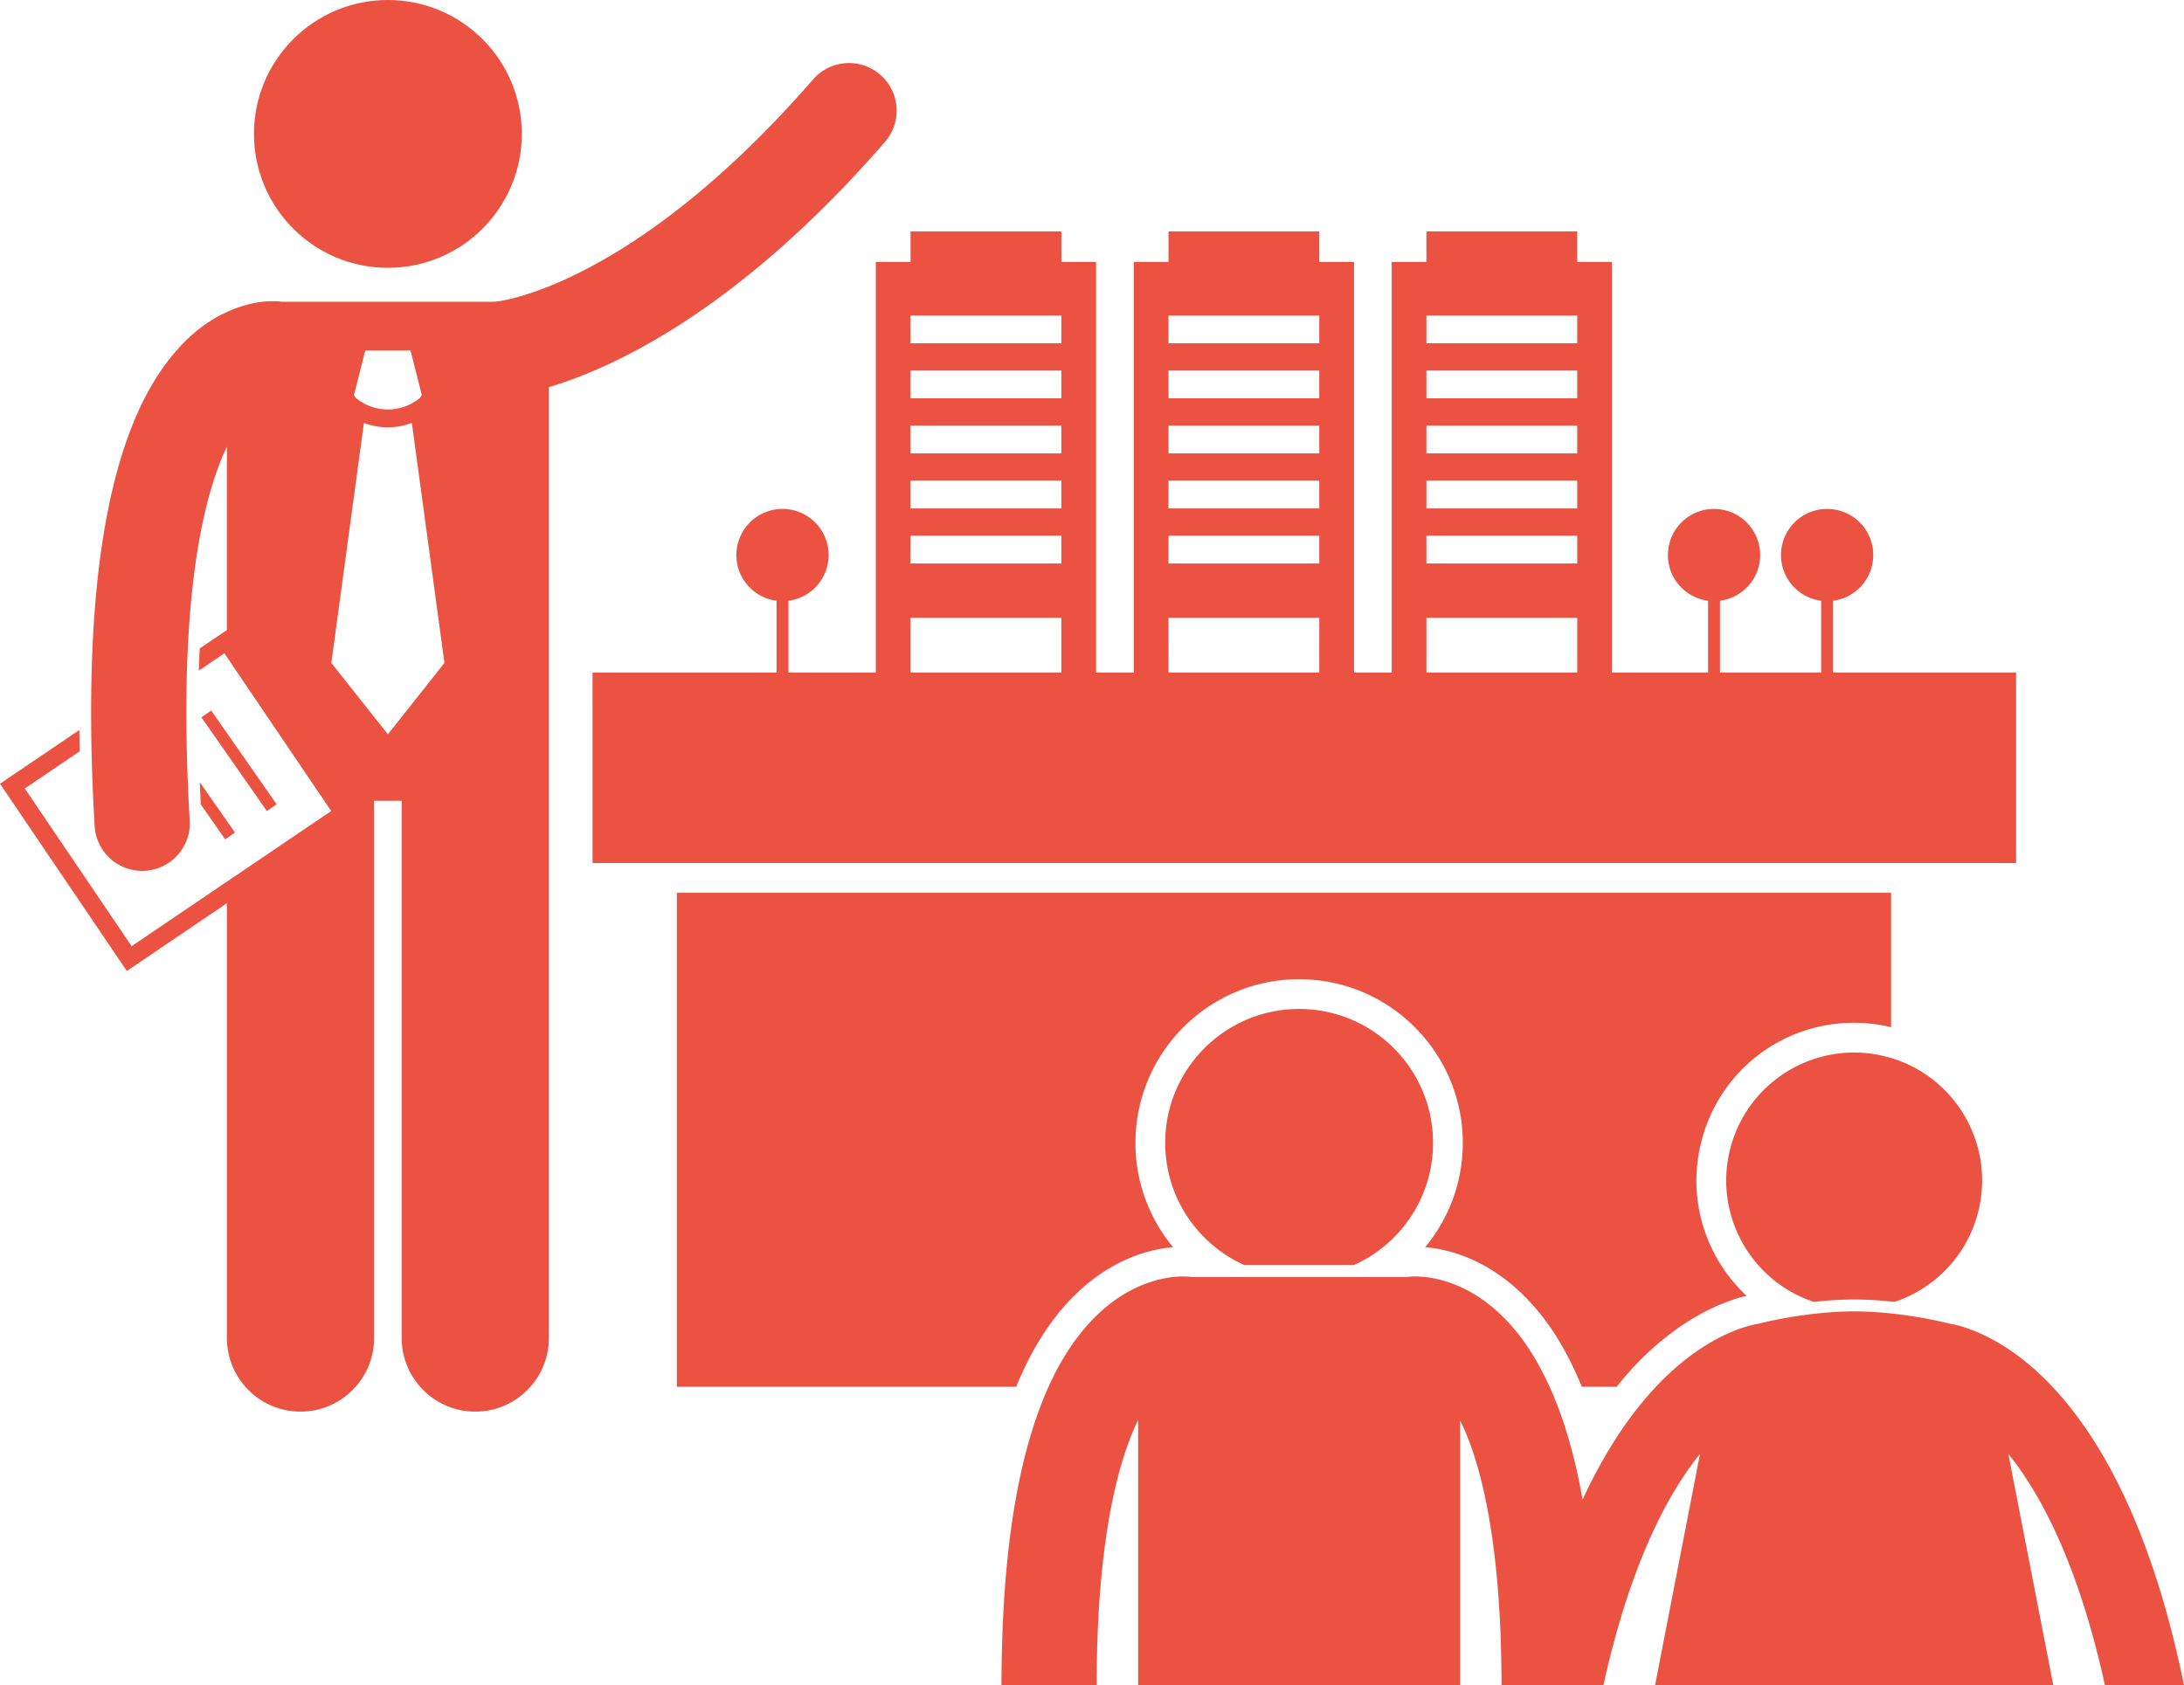<svg viewBox="0 0 366.924 283.148" xml:space="preserve" xmlns="http://www.w3.org/2000/svg" enable-background="new 0 0 366.924 283.148"><path d="M188.139 212.138c3.543-1.786 6.746-2.395 8.947-2.582a27.369 27.369 0 0 1-6.326-17.525c0-15.164 12.336-27.5 27.5-27.5s27.498 12.336 27.498 27.5a27.37 27.37 0 0 1-6.326 17.526c2.221.189 5.418.801 8.971 2.593 4.793 2.395 9.154 6.435 12.605 11.673 1.783 2.724 3.355 5.797 4.744 9.188h5.861c.395-.489.783-.994 1.188-1.465 8.699-10.187 17.336-13.057 20.631-13.82a26.682 26.682 0 0 1-4.418-5.378c-3.74-6.01-4.912-13.115-3.307-20.009 2.81-12.065 13.416-20.49 25.787-20.49 2.02 0 4.047.232 6.025.695.066.016.131.036.197.052v-22.585h-204v83h57.016c5.11-12.616 12.264-18.322 17.407-20.873zM338.717 145.011v-32h-30.75v-12.072c3.807-.492 6.75-3.738 6.75-7.678a7.75 7.75 0 1 0-15.5 0c0 3.94 2.943 7.187 6.75 7.678v12.072h-17v-12.072c3.807-.492 6.75-3.738 6.75-7.678a7.75 7.75 0 1 0-15.5 0c0 3.94 2.943 7.187 6.75 7.678v12.072h-16.152v-69h-5.834v-5.125h-25.334v5.125h-5.832v69h-6.334v-69h-5.834v-5.125h-25.334v5.125h-5.832v69h-6.334v-69h-5.834v-5.125H152.98v5.125h-5.834v69h-14.68v-12.072c3.807-.492 6.75-3.738 6.75-7.678a7.75 7.75 0 1 0-15.5 0c0 3.94 2.943 7.187 6.75 7.678v12.072H99.551v32h239.166zm-99.07-92h25.334v4.667h-25.334v-4.667zm0 9.25h25.334v4.667h-25.334v-4.667zm0 9.25h25.334v4.668h-25.334v-4.668zm0 9.251h25.334v4.667h-25.334v-4.667zm0 9.25h25.334v4.667h-25.334v-4.667zm0 13.791h25.334v9.208h-25.334v-9.208zm-43.334-50.792h25.334v4.667h-25.334v-4.667zm0 9.25h25.334v4.667h-25.334v-4.667zm0 9.25h25.334v4.668h-25.334v-4.668zm0 9.251h25.334v4.667h-25.334v-4.667zm0 9.25h25.334v4.667h-25.334v-4.667zm0 13.791h25.334v9.208h-25.334v-9.208zM152.98 53.011h25.332v4.667H152.98v-4.667zm0 9.25h25.332v4.667H152.98v-4.667zm0 9.25h25.332v4.668H152.98v-4.668zm0 9.251h25.332v4.667H152.98v-4.667zm0 9.25h25.332v4.667H152.98v-4.667zm0 13.791h25.332v9.208H152.98v-9.208z" fill="#ec5242" class="fill-000000"></path><path d="M79.85 237.183c6.828 0 12.365-5.533 12.365-12.363V65.048c10.805-3.214 31.869-12.852 56.535-41.286a8 8 0 0 0-12.068-10.503c-16.143 18.545-29.949 27.866-39.426 32.59-4.74 2.36-8.404 3.571-10.768 4.19a27.235 27.235 0 0 1-2.539.549 7.27 7.27 0 0 1-.5.068c-.113.009-.223.029-.336.043H47.279l-.01-.002v-.002c-.301-.038-.779-.08-1.414-.08-2.844-.078-9.385 1.106-15.197 7.188-5.094 5.275-9.52 13.597-12.307 26.895a118.018 118.018 0 0 0-1.109 6.128l-.004.025c-1.219 7.913-1.93 17.379-1.93 28.788 0 5.855.186 12.224.594 19.159a8 8 0 0 0 8.455 7.517c4.41-.258 7.775-4.045 7.518-8.455-.393-6.651-.568-12.709-.566-18.222-.002-10.739.674-19.409 1.742-26.344l.006-.029a97.727 97.727 0 0 1 1.037-5.662c1.176-5.487 2.605-9.564 4.029-12.553v30.814l-4.57 3.095c-.059 1.218-.105 2.46-.143 3.721l4.289-2.905 17.945 26.494-33.533 22.711-17.943-26.495 9.225-6.248a341.107 341.107 0 0 1-.061-3.584L0 131.684l21.311 31.463 16.812-11.388v73.06c0 6.83 5.537 12.363 12.363 12.363 6.828 0 12.365-5.533 12.365-12.363v-90.271h4.635v90.271c0 6.83 5.537 12.364 12.364 12.364zM61.367 58.882h7.6l1.9 7.5-.289.456a8.438 8.438 0 0 1-5.412 1.962 8.436 8.436 0 0 1-5.408-1.958l-.291-.46 1.9-7.5zm3.801 64.5-9.5-12 5.471-40.321c1.297.486 2.662.74 4.027.739h.008c1.363 0 2.725-.254 4.02-.74l5.475 40.322-9.501 12z" fill="#ec5242" class="fill-000000"></path><circle cx="65.168" cy="22.5" r="22.5" fill="#ec5242" class="fill-000000"></circle><path d="m33.841 120.529 1.641-1.145 10.996 15.753-1.64 1.145zM39.475 139.888l-5.912-8.464c.051 1.233.109 2.48.174 3.74l4.098 5.868 1.64-1.144zM209.064 212.564h18.391c7.84-3.517 13.305-11.385 13.305-20.534 0-12.427-10.072-22.5-22.5-22.5-12.426 0-22.5 10.073-22.5 22.5 0 9.15 5.465 17.018 13.304 20.534zM304.738 218.747a63.7 63.7 0 0 1 6.768-.407c2.352.008 4.654.171 6.785.409 6.854-2.286 12.397-7.971 14.154-15.524 2.691-11.562-4.498-23.117-16.059-25.811-11.563-2.691-23.117 4.5-25.811 16.061-2.542 10.915 3.728 21.821 14.163 25.272zM265.883 251.962c-2.045-11.559-5.254-19.589-9.051-25.39-3.285-4.987-7.129-8.184-10.678-9.957-3.549-1.789-6.662-2.144-8.436-2.137-.641 0-1.127.043-1.443.084h-36.027a11.694 11.694 0 0 0-1.449-.085c-1.773-.005-4.889.351-8.436 2.139-5.379 2.667-11.178 8.502-15.234 18.84-4.086 10.325-6.834 25.234-6.877 47.692h15.998c.002-23.993 3.512-37.504 6.965-44.567v44.567h54.092v-44.521a43.596 43.596 0 0 1 1.779 4.237c2.803 7.765 5.158 20.482 5.178 40.283h17.123c4.502-20.434 10.836-32.2 16.223-38.856l-7.549 38.856h66.902l-7.545-38.83c.158.195.315.375.475.579 5.277 6.745 11.377 18.419 15.744 38.251h13.287c-5.076-24.756-12.904-39.497-20.496-48.346-8.435-9.876-16.553-12.015-18.721-12.362-1.863-.461-8.73-2.076-16.195-2.1-7.467.023-14.334 1.639-16.197 2.1-2.168.348-10.283 2.486-18.719 12.362-3.627 4.227-7.305 9.801-10.713 17.161z" fill="#ec5242" class="fill-000000"></path></svg>